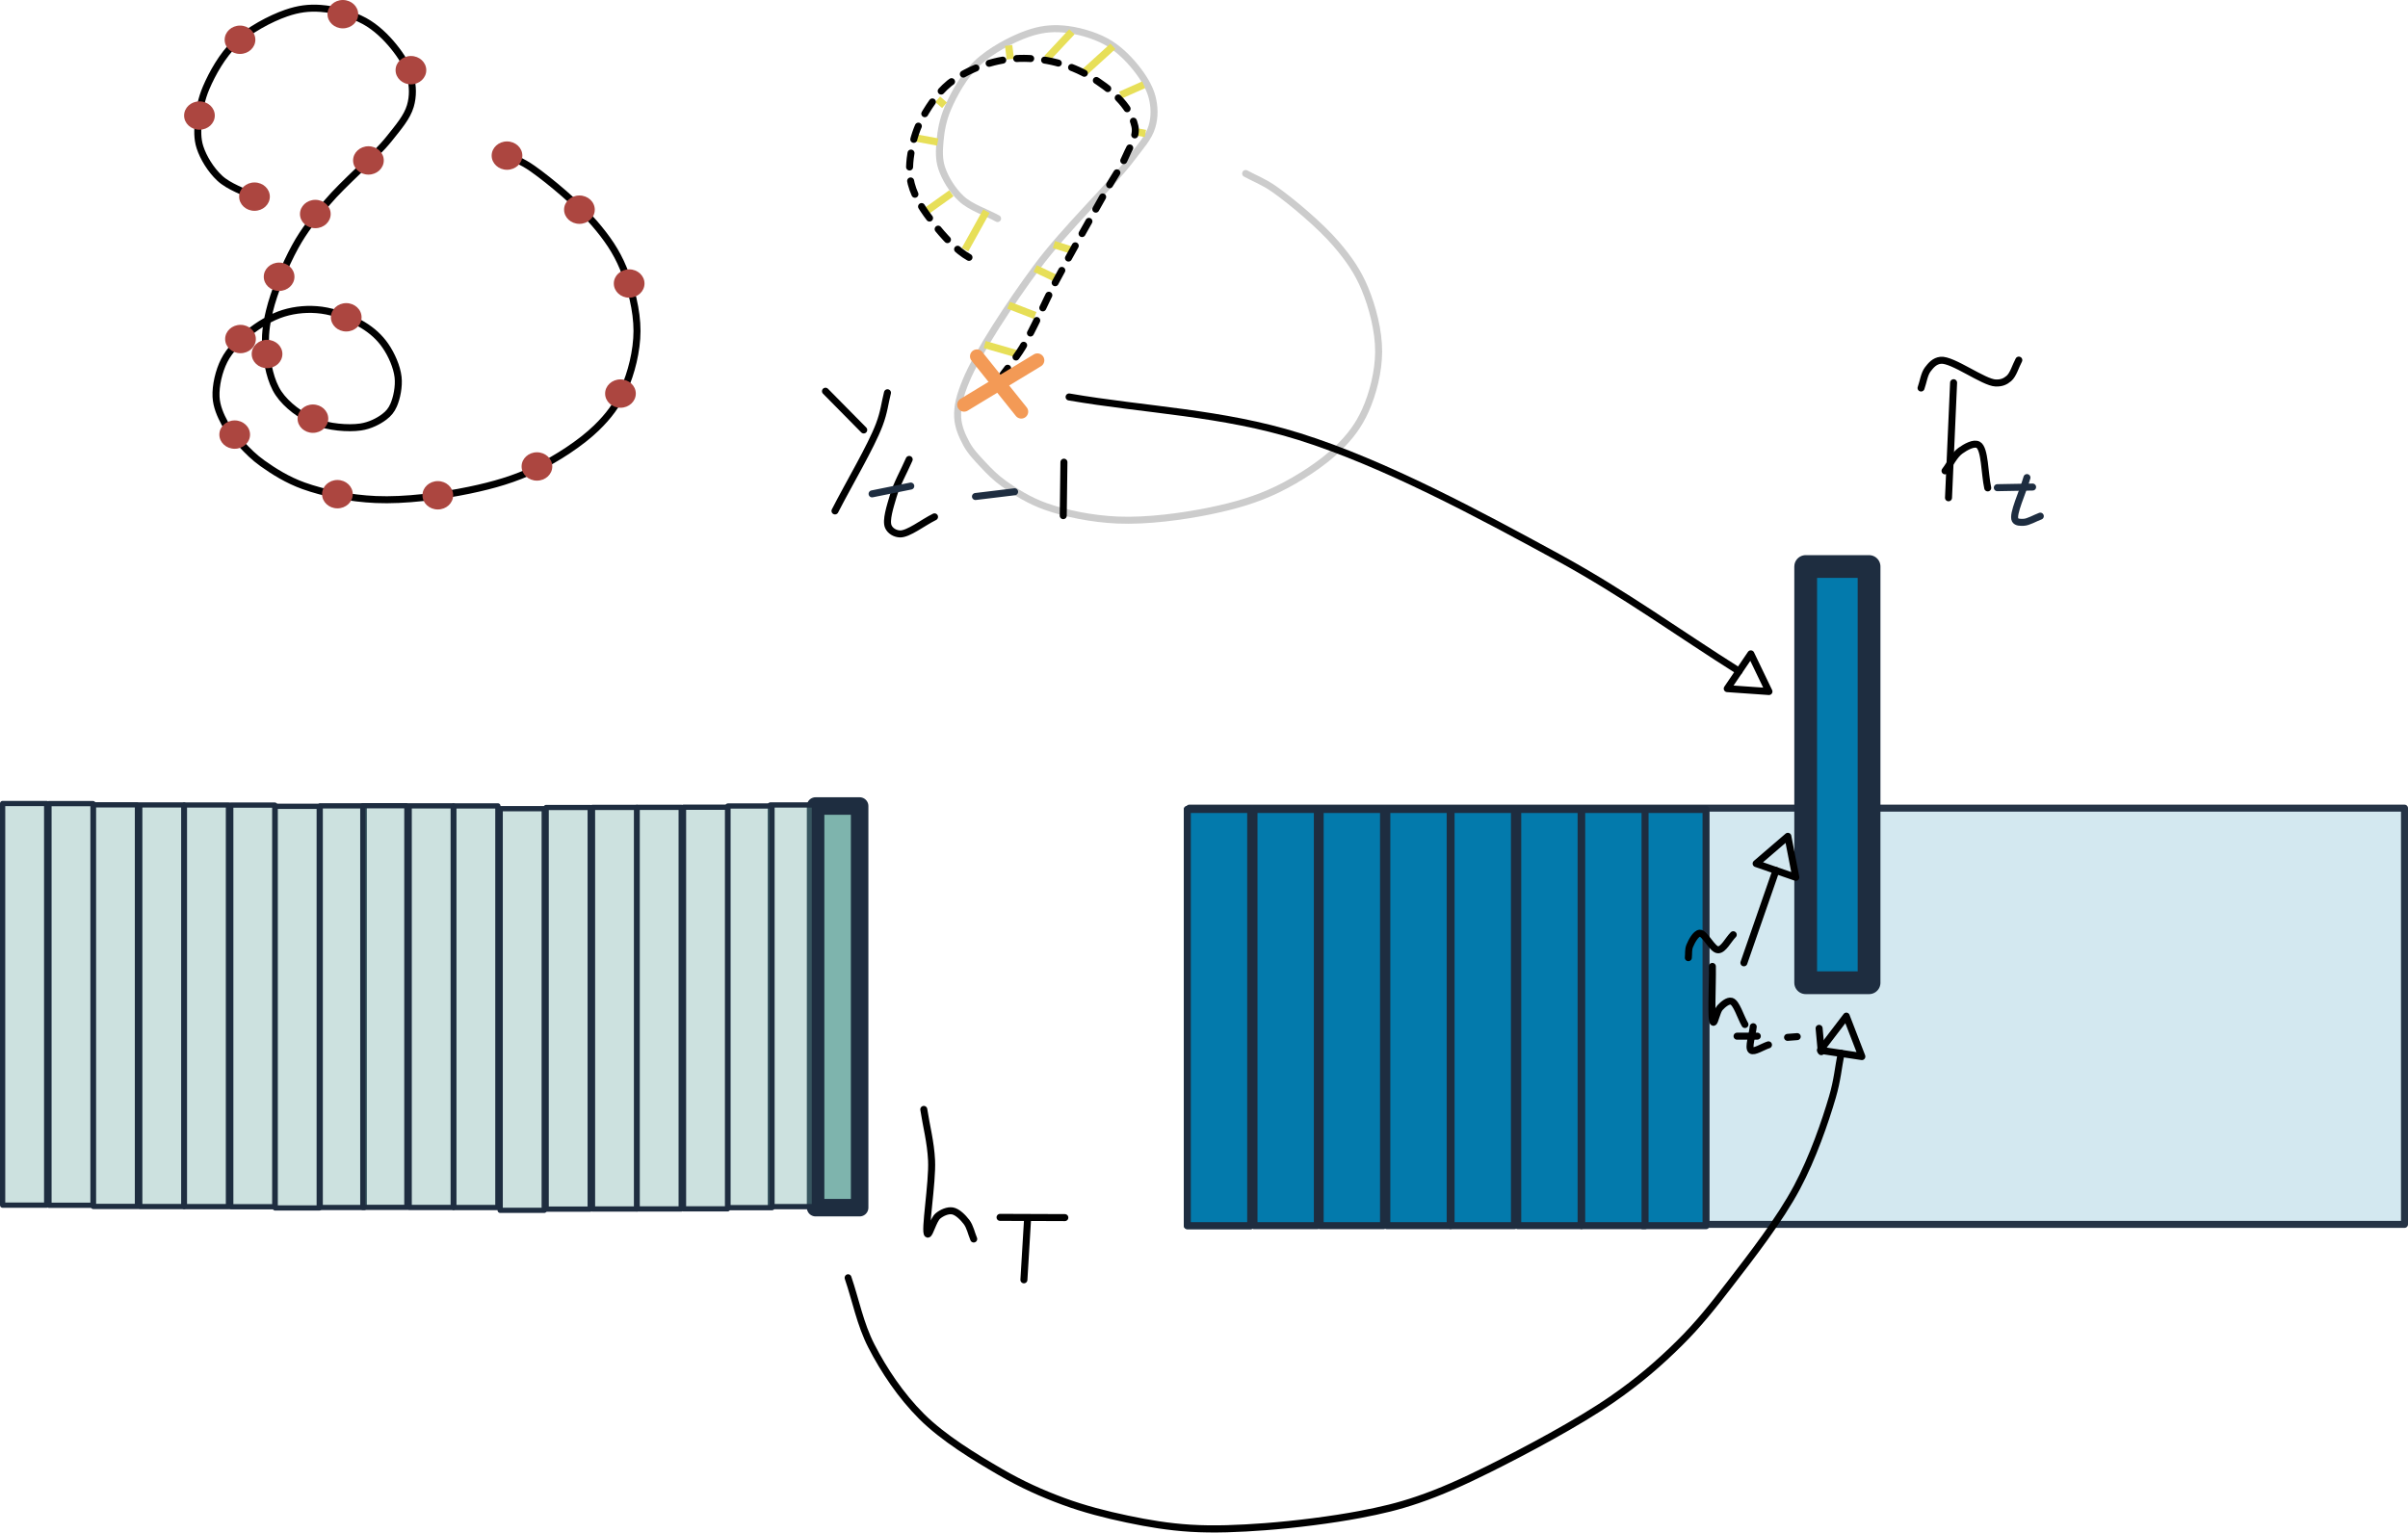 <?xml version="1.0" encoding="UTF-8" standalone="no"?>
<!-- Created with Skedio (http://skedio.shturmsoft.com/) -->

<svg
   xmlns:dc="http://purl.org/dc/elements/1.1/"
   xmlns:cc="http://creativecommons.org/ns#"
   xmlns:rdf="http://www.w3.org/1999/02/22-rdf-syntax-ns#"
   xmlns:svg="http://www.w3.org/2000/svg"
   xmlns="http://www.w3.org/2000/svg"
   xmlns:sodipodi="http://sodipodi.sourceforge.net/DTD/sodipodi-0.dtd"
   xmlns:inkscape="http://www.inkscape.org/namespaces/inkscape"
   version="1.1"
   width="687.394pt"
   height="437.791pt"
   viewBox="0 0 687.394 437.791"
   id="svg7286"
   sodipodi:docname="softattn4_2approx.svg"
   inkscape:version="0.92.2 5c3e80d, 2017-08-06"
   inkscape:export-filename="/Users/krissankaran/Downloads/softattn4_2approx.png"
   inkscape:export-xdpi="100"
   inkscape:export-ydpi="100">
  <defs
     id="defs7290" />
  <sodipodi:namedview
     pagecolor="#ffffff"
     bordercolor="#666666"
     borderopacity="1"
     objecttolerance="10"
     gridtolerance="10"
     guidetolerance="10"
     inkscape:pageopacity="0"
     inkscape:pageshadow="2"
     inkscape:window-width="1488"
     inkscape:window-height="744"
     id="namedview7288"
     showgrid="false"
     inkscape:zoom="3.0737073"
     inkscape:cx="224.5267"
     inkscape:cy="229.84868"
     inkscape:window-x="5"
     inkscape:window-y="80"
     inkscape:window-maximized="0"
     inkscape:current-layer="layer1"
     inkscape:measure-start="0,0"
     inkscape:measure-end="0,0"
     fit-margin-top="0"
     fit-margin-left="0"
     fit-margin-right="0"
     fit-margin-bottom="0" />
  <g
     id="layer1"
     transform="rotate(90,367.577,343.98)">
    <path
       d="m 85.998,426.784 c -1.9,3.459 -3.169,7.678 -5.7,10.379 -2.375,2.535 -5.838,4.646 -8.791,5.601 -2.53,0.818 -4.981,0.679 -7.638,0.448 -2.979,-0.26 -6.121,-0.832 -9.357,-2.215 -4.069,-1.739 -9.26,-4.618 -12.76,-8.277 -3.689,-3.855 -6.989,-10.025 -8.557,-14.561 -1.206,-3.49 -1.593,-6.443 -1.338,-9.906 0.291,-3.944 1.654,-8.898 3.603,-12.458 1.806,-3.298 4.594,-6.147 7.344,-8.369 2.571,-2.078 5.574,-3.988 8.503,-4.745 2.723,-0.704 5.651,-0.796 8.413,0.024 3.186,0.947 5.491,3.142 9.39,6.08 7.443,5.607 20.009,18.852 30.733,26.784 10.4,7.693 24.514,16.969 32.552,20.269 4.229,1.735 7.186,2.49 10.351,2.338 2.748,-0.133 5.32,-1.273 7.599,-2.508 2.223,-1.204 4.072,-2.994 5.947,-4.753 1.936,-1.817 3.711,-3.547 5.465,-6.008 2.25,-3.157 4.763,-7.123 6.414,-11.734 2.069,-5.776 3.594,-13.28 3.917,-20.619 0.366,-8.296 -0.987,-18.616 -2.665,-26.675 -1.448,-6.954 -3.197,-13.013 -6.108,-19.002 -2.975,-6.122 -7.428,-12.917 -11.666,-17.283 -3.392,-3.494 -6.612,-5.897 -10.846,-7.8 -4.811,-2.163 -11.127,-3.772 -16.83,-3.788 -5.885,-0.017 -12.648,1.732 -17.952,3.932 -4.821,2 -8.554,4.584 -12.779,8.203 -5.265,4.51 -12.166,12.716 -15.632,17.649 -2.18,3.102 -2.98,5.454 -4.47,8.18"
       id="path7119"
       inkscape:connector-curvature="0"
       style="opacity:0.2;fill:none;stroke:#000000;stroke-width:2;stroke-linecap:round;stroke-linejoin:round" />
    <path
       style="fill:none;stroke:#e6de56;stroke-width:2.1;stroke-linecap:butt;stroke-linejoin:miter;stroke-opacity:0.984;stroke-miterlimit:4;stroke-dasharray:none"
       d="m 94.892,436.075 -10.98,-6.1 v 0"
       id="path29787"
       inkscape:connector-curvature="0" />
    <path
       style="fill:none;stroke:#e6de56;stroke-width:2.1;stroke-linecap:butt;stroke-linejoin:miter;stroke-opacity:0.984;stroke-miterlimit:4;stroke-dasharray:none"
       d="m 83.668,446.812 -4.88,-6.832"
       id="path29789"
       inkscape:connector-curvature="0" />
    <path
       style="fill:none;stroke:#e6de56;stroke-width:2.1;stroke-linecap:butt;stroke-linejoin:miter;stroke-opacity:0.984;stroke-miterlimit:4;stroke-dasharray:none"
       d="M 62.928,450.472 64.148,443.884"
       id="path29791"
       inkscape:connector-curvature="0" />
    <path
       style="fill:none;stroke:#e6de56;stroke-width:2.1;stroke-linecap:butt;stroke-linejoin:miter;stroke-opacity:0.984;stroke-miterlimit:4;stroke-dasharray:none"
       d="m 51.947,443.884 1.708,-1.952"
       id="path29793"
       inkscape:connector-curvature="0" />
    <path
       style="fill:none;stroke:#e6de56;stroke-width:2.1;stroke-linecap:butt;stroke-linejoin:miter;stroke-opacity:0.984;stroke-miterlimit:4;stroke-dasharray:none"
       d="m 40.479,423.143 -3.904,0.488"
       id="path29795"
       inkscape:connector-curvature="0" />
    <path
       style="fill:none;stroke:#e6de56;stroke-width:2.1;stroke-linecap:butt;stroke-linejoin:miter;stroke-opacity:0.984;stroke-miterlimit:4;stroke-dasharray:none"
       d="m 40.235,412.651 -7.564,-7.076"
       id="path29797"
       inkscape:connector-curvature="0" />
    <path
       style="fill:none;stroke:#e6de56;stroke-width:2.1;stroke-linecap:butt;stroke-linejoin:miter;stroke-opacity:0.984;stroke-miterlimit:4;stroke-dasharray:none"
       d="m 44.139,401.915 -7.32,-8.052"
       id="path29799"
       inkscape:connector-curvature="0" />
    <path
       style="fill:none;stroke:#e6de56;stroke-width:2.1;stroke-linecap:butt;stroke-linejoin:miter;stroke-opacity:0.984;stroke-miterlimit:4;stroke-dasharray:none"
       d="m 50.727,391.666 -2.928,-6.588"
       id="path29801"
       inkscape:connector-curvature="0" />
    <path
       style="fill:none;stroke:#e6de56;stroke-width:2.1;stroke-linecap:butt;stroke-linejoin:miter;stroke-opacity:0.984;stroke-miterlimit:4;stroke-dasharray:none"
       d="m 61.219,387.274 0.488,-2.684"
       id="path29803"
       inkscape:connector-curvature="0" />
    <path
       style="fill:none;stroke:#e6de56;stroke-width:2.1;stroke-linecap:butt;stroke-linejoin:miter;stroke-opacity:0.984;stroke-miterlimit:4;stroke-dasharray:none"
       d="m 95.136,405.331 -1.708,5.368"
       id="path29805"
       inkscape:connector-curvature="0" />
    <path
       style="fill:none;stroke:#e6de56;stroke-width:2.1;stroke-linecap:butt;stroke-linejoin:miter;stroke-opacity:0.984;stroke-miterlimit:4;stroke-dasharray:none"
       d="m 102.944,410.455 -2.684,5.612"
       id="path29807"
       inkscape:connector-curvature="0" />
    <path
       style="fill:none;stroke:#e6de56;stroke-width:2.1;stroke-linecap:butt;stroke-linejoin:miter;stroke-opacity:1;stroke-miterlimit:4;stroke-dasharray:none"
       d="m 113.681,416.067 -2.928,7.564"
       id="path29809"
       inkscape:connector-curvature="0" />
    <path
       style="fill:none;stroke:#e6de56;stroke-width:2.1;stroke-linecap:butt;stroke-linejoin:miter;stroke-opacity:0.984;stroke-miterlimit:4;stroke-dasharray:none"
       d="m 124.661,421.191 -2.684,9.272"
       id="path29811"
       inkscape:connector-curvature="0" />
    <path
       d="M 254.355,372.054 H 373.201 V 25.163 H 254.355 Z"
       id="path7225"
       inkscape:connector-curvature="0"
       style="opacity:1;fill:#037aac;fill-opacity:0.173;stroke:#1e2d40;stroke-width:2;stroke-linecap:round;stroke-linejoin:round;stroke-opacity:0.964" />
    <path
       d="m 80.14,638.493 c -1.9,3.46 -3.169,7.678 -5.7,10.38 -2.375,2.534 -5.838,4.645 -8.791,5.6 -2.53,0.819 -4.98,0.679 -7.638,0.448 -2.979,-0.26 -6.121,-0.832 -9.357,-2.215 -4.069,-1.739 -9.26,-4.618 -12.76,-8.276 -3.689,-3.855 -6.989,-10.025 -8.556,-14.562 -1.207,-3.489 -1.594,-6.443 -1.338,-9.905 0.29,-3.945 1.653,-8.898 3.602,-12.458 1.806,-3.299 4.594,-6.148 7.344,-8.37 2.571,-2.078 5.574,-3.988 8.503,-4.745 2.723,-0.704 5.651,-0.796 8.414,0.025 3.185,0.946 5.901,3.299 9.389,6.079 5.253,4.187 12.532,12.925 18.195,17.689 4.425,3.723 7.771,6.468 12.538,9.095 5.399,2.977 13.029,6.067 18.46,7.371 4.028,0.967 7.163,1.351 10.89,0.998 4.078,-0.385 9.144,-1.291 12.582,-3.617 3.44,-2.327 6.448,-6.45 8.049,-10.345 1.603,-3.898 2.072,-9.447 1.556,-13.036 -0.389,-2.695 -1.664,-5.164 -2.916,-6.805 -0.95,-1.245 -1.876,-2.011 -3.333,-2.653 -2.011,-0.885 -5.309,-1.579 -8.009,-1.27 -2.948,0.336 -6.435,1.882 -8.953,3.625 -2.395,1.657 -4.309,3.762 -5.92,6.423 -1.93,3.187 -3.716,7.892 -4.233,11.798 -0.481,3.642 -0.172,7.414 0.886,10.858 1.093,3.554 3.381,7.226 5.719,10.1 2.207,2.713 4.778,5.296 7.774,6.822 3.035,1.546 7.186,2.491 10.351,2.338 2.748,-0.133 5.32,-1.273 7.599,-2.508 2.223,-1.204 4.072,-2.994 5.947,-4.753 1.936,-1.816 3.712,-3.547 5.465,-6.008 2.25,-3.157 4.763,-7.123 6.414,-11.734 2.07,-5.776 3.594,-13.279 3.917,-20.619 0.366,-8.295 -0.987,-18.616 -2.665,-26.675 -1.448,-6.954 -3.197,-13.013 -6.108,-19.002 -2.975,-6.121 -7.428,-12.917 -11.666,-17.282 -3.392,-3.495 -6.612,-5.898 -10.846,-7.801 -4.811,-2.162 -11.127,-3.772 -16.83,-3.788 -5.885,-0.017 -12.648,1.732 -17.952,3.932 -4.821,2 -8.554,4.584 -12.779,8.204 -5.265,4.509 -12.166,12.715 -15.632,17.649 -2.18,3.102 -2.98,5.453 -4.47,8.18"
       id="path7121"
       inkscape:connector-curvature="0"
       style="fill:none;fill-opacity:0.98;stroke:#000000;stroke-width:2;stroke-linecap:round;stroke-linejoin:round" />
    <circle
       cx="27.484"
       cy="613.818"
       id="ellipse7123"
       r="0.825"
       style="fill:#ac4640;fill-opacity:1;stroke:none;stroke-width:6;stroke-linecap:round;stroke-linejoin:round" />
    <ellipse
       cx="43.573"
       cy="594.714"
       rx="0.65"
       ry="0.703"
       id="ellipse7125"
       style="fill:#ac4640;fill-opacity:1;stroke:none;stroke-width:6;stroke-linecap:round;stroke-linejoin:round" />
    <ellipse
       cx="85.528"
       cy="621.291"
       rx="0.646"
       ry="0.699"
       id="ellipse7127"
       style="fill:#ac4640;fill-opacity:1;stroke:none;stroke-width:6;stroke-linecap:round;stroke-linejoin:round" />
    <ellipse
       cx="68.609"
       cy="605.967"
       rx="0.65"
       ry="0.703"
       id="ellipse7129"
       style="fill:#ac4640;fill-opacity:1;stroke:none;stroke-width:6;stroke-linecap:round;stroke-linejoin:round" />
    <ellipse
       cx="34.996"
       cy="642.854"
       rx="0.734"
       ry="0.794"
       id="ellipse7131"
       style="fill:#ac4640;fill-opacity:1;stroke:none;stroke-width:6;stroke-linecap:round;stroke-linejoin:round" />
    <ellipse
       cx="102.419"
       cy="631.505"
       rx="0.652"
       ry="0.706"
       id="ellipse7133"
       style="fill:#ac4640;fill-opacity:1;stroke:none;stroke-width:6;stroke-linecap:round;stroke-linejoin:round" />
    <ellipse
       cx="125.073"
       cy="635.721"
       rx="0.879"
       ry="0.951"
       id="ellipse7135"
       style="fill:#ac4640;fill-opacity:1;stroke:none;stroke-width:6;stroke-linecap:round;stroke-linejoin:round" />
    <ellipse
       cx="57.672"
       cy="655.644"
       rx="0.796"
       ry="0.861"
       id="ellipse7137"
       style="fill:#ac4640;fill-opacity:1;stroke:none;stroke-width:6;stroke-linecap:round;stroke-linejoin:round" />
    <path
       d="M 253.03,710.807 H 367.715 V 698.233 H 253.03 Z"
       id="path7139"
       inkscape:connector-curvature="0"
       style="opacity:1;fill:#69a79f;fill-opacity:0.339;stroke:#1e2d40;stroke-width:1.5;stroke-linecap:round;stroke-linejoin:round;stroke-opacity:1" />
    <path
       d="M 253.061,697.58 H 367.747 V 685.006 H 253.061 Z"
       id="path7141"
       inkscape:connector-curvature="0"
       style="opacity:1;fill:#69a79f;fill-opacity:0.339;stroke:#1e2d40;stroke-width:1.5;stroke-linecap:round;stroke-linejoin:round;stroke-opacity:1" />
    <path
       d="M 253.403,684.892 H 368.088 V 672.318 H 253.403 Z"
       id="path7143"
       inkscape:connector-curvature="0"
       style="opacity:1;fill:#69a79f;fill-opacity:0.339;stroke:#1e2d40;stroke-width:1.5;stroke-linecap:round;stroke-linejoin:round;stroke-opacity:1" />
    <path
       d="M 253.434,671.665 H 368.12 V 659.091 H 253.434 Z"
       id="path7145"
       inkscape:connector-curvature="0"
       style="opacity:1;fill:#69a79f;fill-opacity:0.339;stroke:#1e2d40;stroke-width:1.5;stroke-linecap:round;stroke-linejoin:round;stroke-opacity:1" />
    <path
       d="M 253.454,658.915 H 368.139 V 646.342 H 253.454 Z"
       id="path7147"
       inkscape:connector-curvature="0"
       style="opacity:1;fill:#69a79f;fill-opacity:0.339;stroke:#1e2d40;stroke-width:1.5;stroke-linecap:round;stroke-linejoin:round;stroke-opacity:1" />
    <path
       d="M 253.485,645.688 H 368.17 V 633.115 H 253.485 Z"
       id="path7149"
       inkscape:connector-curvature="0"
       style="opacity:1;fill:#69a79f;fill-opacity:0.339;stroke:#1e2d40;stroke-width:1.5;stroke-linecap:round;stroke-linejoin:round;stroke-opacity:1" />
    <path
       d="M 253.827,633 H 368.512 V 620.427 H 253.827 Z"
       id="path7151"
       inkscape:connector-curvature="0"
       style="opacity:1;fill:#69a79f;fill-opacity:0.339;stroke:#1e2d40;stroke-width:1.5;stroke-linecap:round;stroke-linejoin:round;stroke-opacity:1" />
    <ellipse
       cx="144.33"
       cy="622.207"
       rx="0.879"
       ry="0.951"
       id="ellipse7153"
       style="fill:#ac4640;fill-opacity:1;stroke:none;stroke-width:6;stroke-linecap:round;stroke-linejoin:round" />
    <ellipse
       cx="120.022"
       cy="642.699"
       rx="0.879"
       ry="0.951"
       id="ellipse7155"
       style="fill:#ac4640;fill-opacity:1;stroke:none;stroke-width:6;stroke-linecap:round;stroke-linejoin:round" />
    <ellipse
       cx="114.65"
       cy="612.211"
       rx="0.879"
       ry="0.951"
       id="ellipse7157"
       style="fill:#ac4640;fill-opacity:1;stroke:none;stroke-width:6;stroke-linecap:round;stroke-linejoin:round" />
    <ellipse
       cx="147.625"
       cy="643.913"
       rx="0.879"
       ry="0.951"
       id="ellipse7159"
       style="fill:#ac4640;fill-opacity:1;stroke:none;stroke-width:6;stroke-linecap:round;stroke-linejoin:round" />
    <ellipse
       cx="157.019"
       cy="557.175"
       rx="0.879"
       ry="0.951"
       id="ellipse7165"
       style="fill:#ac4640;fill-opacity:1;stroke:none;stroke-width:6;stroke-linecap:round;stroke-linejoin:round" />
    <ellipse
       cx="137.433"
       cy="535.262"
       rx="0.879"
       ry="0.951"
       id="ellipse7167"
       style="fill:#ac4640;fill-opacity:1;stroke:none;stroke-width:6;stroke-linecap:round;stroke-linejoin:round" />
    <ellipse
       cx="104.709"
       cy="532.032"
       rx="0.879"
       ry="0.951"
       id="ellipse7169"
       style="fill:#ac4640;fill-opacity:1;stroke:none;stroke-width:6;stroke-linecap:round;stroke-linejoin:round" />
    <ellipse
       cx="67.626"
       cy="566.725"
       rx="0.879"
       ry="0.951"
       id="ellipse7171"
       style="fill:#ac4640;fill-opacity:1;stroke:none;stroke-width:6;stroke-linecap:round;stroke-linejoin:round" />
    <ellipse
       cx="82.872"
       cy="546.508"
       rx="0.879"
       ry="0.951"
       id="ellipse7173"
       style="fill:#ac4640;fill-opacity:1;stroke:none;stroke-width:6;stroke-linecap:round;stroke-linejoin:round" />
    <ellipse
       cx="79.744"
       cy="638.909"
       rx="4.049"
       ry="4.381"
       id="ellipse7175"
       style="fill:#ac4640;fill-opacity:1;stroke:none;stroke-width:6;stroke-linecap:round;stroke-linejoin:round" />
    <path
       d="M 253.699,620.15 H 368.385 V 607.577 H 253.699 Z"
       id="path7177"
       inkscape:connector-curvature="0"
       style="opacity:1;fill:#69a79f;fill-opacity:0.339;stroke:#1e2d40;stroke-width:1.5;stroke-linecap:round;stroke-linejoin:round;stroke-opacity:1" />
    <path
       d="M 253.663,607.981 H 368.348 V 595.407 H 253.663 Z"
       id="path7179"
       inkscape:connector-curvature="0"
       style="opacity:1;fill:#69a79f;fill-opacity:0.339;stroke:#1e2d40;stroke-width:1.5;stroke-linecap:round;stroke-linejoin:round;stroke-opacity:1" />
    <path
       d="M 253.694,594.754 H 368.38 V 582.18 H 253.694 Z"
       id="path7181"
       inkscape:connector-curvature="0"
       style="opacity:1;fill:#69a79f;fill-opacity:0.339;stroke:#1e2d40;stroke-width:1.5;stroke-linecap:round;stroke-linejoin:round;stroke-opacity:1" />
    <path
       d="M 253.713,582.004 H 368.399 V 569.431 H 253.713 Z"
       id="path7183"
       inkscape:connector-curvature="0"
       style="opacity:1;fill:#69a79f;fill-opacity:0.339;stroke:#1e2d40;stroke-width:1.5;stroke-linecap:round;stroke-linejoin:round;stroke-opacity:1" />
    <path
       d="M 253.745,466.163 H 368.43 v 12.573 H 253.745 Z"
       id="path7185"
       inkscape:connector-curvature="0"
       style="opacity:1;fill:#69a79f;fill-opacity:0.859;stroke:#1e2d40;stroke-width:5;stroke-linecap:round;stroke-linejoin:round;stroke-opacity:1" />
    <path
       d="m 253.447,479.079 h 114.685 v 12.574 H 253.447 Z"
       id="path7187"
       inkscape:connector-curvature="0"
       style="opacity:1;fill:#69a79f;fill-opacity:0.339;stroke:#1e2d40;stroke-width:1.5;stroke-linecap:round;stroke-linejoin:round;stroke-opacity:1" />
    <path
       d="m 253.743,491.182 h 114.686 v 12.574 H 253.743 Z"
       id="path7189"
       inkscape:connector-curvature="0"
       style="opacity:1;fill:#69a79f;fill-opacity:0.339;stroke:#1e2d40;stroke-width:1.5;stroke-linecap:round;stroke-linejoin:round;stroke-opacity:1" />
    <path
       d="M 254.085,503.87 H 368.77 v 12.573 H 254.085 Z"
       id="path7191"
       inkscape:connector-curvature="0"
       style="opacity:1;fill:#69a79f;fill-opacity:0.339;stroke:#1e2d40;stroke-width:1.5;stroke-linecap:round;stroke-linejoin:round;stroke-opacity:1" />
    <path
       d="M 254.116,517.097 H 368.802 V 529.67 H 254.116 Z"
       id="path7193"
       inkscape:connector-curvature="0"
       style="opacity:1;fill:#69a79f;fill-opacity:0.339;stroke:#1e2d40;stroke-width:1.5;stroke-linecap:round;stroke-linejoin:round;stroke-opacity:1" />
    <path
       d="M 254.136,529.846 H 368.821 V 542.42 H 254.136 Z"
       id="path7195"
       inkscape:connector-curvature="0"
       style="opacity:1;fill:#69a79f;fill-opacity:0.339;stroke:#1e2d40;stroke-width:1.5;stroke-linecap:round;stroke-linejoin:round;stroke-opacity:1" />
    <path
       d="m 254.167,543.074 h 114.685 v 12.573 H 254.167 Z"
       id="path7197"
       inkscape:connector-curvature="0"
       style="opacity:1;fill:#69a79f;fill-opacity:0.339;stroke:#1e2d40;stroke-width:1.5;stroke-linecap:round;stroke-linejoin:round;stroke-opacity:1" />
    <path
       d="M 254.504,556.204 H 369.19 v 12.573 H 254.504 Z"
       id="path7199"
       inkscape:connector-curvature="0"
       style="opacity:1;fill:#69a79f;fill-opacity:0.339;stroke:#1e2d40;stroke-width:1.5;stroke-linecap:round;stroke-linejoin:round;stroke-opacity:1" />
    <path
       d="M 254.727,372.62 H 373.573 V 354.531 H 254.727 Z"
       id="path7207"
       inkscape:connector-curvature="0"
       style="fill:none;stroke:#1e2d40;stroke-width:2;stroke-linecap:round;stroke-linejoin:round;stroke-opacity:1" />
    <path
       d="m 185.362,178.01 h 118.846 v 18.089 H 185.362 Z"
       id="path7209"
       inkscape:connector-curvature="0"
       style="fill:#037aac;fill-opacity:1;stroke:#1e2d40;stroke-width:6.5;stroke-linecap:round;stroke-linejoin:round;stroke-opacity:1" />
    <path
       d="m 254.726,224.545 h 118.847 v 18.089 h -118.847 z"
       id="path7211"
       inkscape:connector-curvature="0"
       style="fill:#037aac;fill-opacity:1;stroke:#1e2d40;stroke-width:2;stroke-linecap:round;stroke-linejoin:round;stroke-opacity:1" />
    <path
       d="m 254.727,241.957 h 118.846 v 18.09 h -118.846 z"
       id="path7213"
       inkscape:connector-curvature="0"
       style="fill:#037aac;fill-opacity:1;stroke:#1e2d40;stroke-width:2;stroke-linecap:round;stroke-linejoin:round;stroke-opacity:1" />
    <path
       d="m 254.727,260.211 h 118.846 v 18.088 h -118.846 z"
       id="path7215"
       inkscape:connector-curvature="0"
       style="fill:#037aac;fill-opacity:1;stroke:#1e2d40;stroke-width:2;stroke-linecap:round;stroke-linejoin:round;stroke-opacity:1" />
    <path
       d="m 254.727,279.24 h 118.846 v 18.089 h -118.846 z"
       id="path7217"
       inkscape:connector-curvature="0"
       style="fill:#037aac;fill-opacity:1;stroke:#1e2d40;stroke-width:2;stroke-linecap:round;stroke-linejoin:round;stroke-opacity:1" />
    <path
       d="m 254.726,297.582 h 118.847 v 18.089 h -118.847 z"
       id="path7219"
       inkscape:connector-curvature="0"
       style="fill:#037aac;fill-opacity:1;stroke:#1e2d40;stroke-width:2;stroke-linecap:round;stroke-linejoin:round;stroke-opacity:1" />
    <path
       d="m 254.727,316.612 h 118.846 v 18.089 h -118.846 z"
       id="path7221"
       inkscape:connector-curvature="0"
       style="fill:#037aac;fill-opacity:1;stroke:#1e2d40;stroke-width:2;stroke-linecap:round;stroke-linejoin:round;stroke-opacity:1" />
    <path
       d="m 254.727,335.502 h 118.846 v 18.089 h -118.846 z"
       id="path7223"
       inkscape:connector-curvature="0"
       style="fill:#037aac;fill-opacity:1;stroke:#1e2d40;stroke-width:2;stroke-linecap:round;stroke-linejoin:round;stroke-opacity:1" />
    <g
       id="g7231"
       style="fill:none;stroke:#000000;stroke-width:2;stroke-linecap:round;stroke-linejoin:round">
      <path
         d="m 136.947,406.371 c 3.769,-21.894 4.401,-43.623 11.308,-65.682 7.63,-24.366 22.343,-51.624 34.375,-73.701 10.445,-19.163 21.754,-34.574 32.631,-51.86"
         id="path7227"
         inkscape:connector-curvature="0" />
      <path
         d="m 221.056,206.588 -10.76,5.171 9.93,6.737 z"
         id="path7229"
         inkscape:connector-curvature="0"
         style="stroke-dasharray:none" />
    </g>
    <g
       id="g7237"
       style="fill:none;stroke:#000000;stroke-width:2;stroke-linecap:round;stroke-linejoin:round">
      <path
         d="m 298.516,213.738 c -8.789,-3.053 -17.579,-6.106 -26.368,-9.159"
         id="path7233"
         inkscape:connector-curvature="0" />
      <path
         d="m 262.399,201.193 7.78,9.054 3.938,-11.336 z"
         id="path7235"
         inkscape:connector-curvature="0"
         style="stroke-dasharray:none" />
    </g>
    <path
       d="m 135.303,475.912 c 3.687,-3.638 7.373,-7.276 11.059,-10.914"
       id="path7239"
       inkscape:connector-curvature="0"
       style="fill:none;stroke:#000000;stroke-width:2;stroke-linecap:round;stroke-linejoin:round" />
    <path
       d="m 135.743,458.217 c 3.045,0.781 5.447,0.942 9.134,2.342 6.316,2.397 16.405,8.427 24.608,12.64"
       id="path7241"
       inkscape:connector-curvature="0"
       style="fill:none;stroke:#000000;stroke-width:2;stroke-linecap:round;stroke-linejoin:round" />
    <path
       d="m 154.782,452.017 c 3.479,1.516 7.046,3.558 10.437,4.548 2.996,0.875 6.992,2.203 8.781,1.392 1.178,-0.534 1.98,-1.852 2.054,-3.259 0.126,-2.384 -3.248,-6.609 -4.873,-9.913"
       id="path7243"
       inkscape:connector-curvature="0"
       style="fill:none;stroke:#000000;stroke-width:2;stroke-linecap:round;stroke-linejoin:round" />
    <path
       d="m 164.615,462.608 c -0.743,-3.681 -1.487,-7.362 -2.23,-11.043"
       id="path7245"
       inkscape:connector-curvature="0"
       style="fill:none;stroke:#1e2d40;stroke-width:2;stroke-linecap:round;stroke-linejoin:round;stroke-opacity:1" />
    <path
       d="m 165.369,433.096 c -0.45,-3.724 -0.9,-7.448 -1.351,-11.172"
       id="path7247"
       inkscape:connector-curvature="0"
       style="fill:none;stroke:#1e2d40;stroke-width:2;stroke-linecap:round;stroke-linejoin:round;stroke-opacity:1" />
    <path
       d="m 155.567,407.845 c 5.09,0.065 10.179,0.13 15.269,0.194"
       id="path7249"
       inkscape:connector-curvature="0"
       style="fill:none;stroke:#000000;stroke-width:2;stroke-linecap:round;stroke-linejoin:round" />
    <path
       d="m 132.877,153.879 c 10.952,0.484 21.904,0.967 32.856,1.451"
       id="path7251"
       inkscape:connector-curvature="0"
       style="fill:none;stroke:#000000;stroke-width:2;stroke-linecap:round;stroke-linejoin:round" />
    <path
       d="m 158.048,156.325 c -1.922,-1.471 -4.531,-2.672 -5.766,-4.413 -1.059,-1.492 -2.379,-3.816 -1.662,-5.071 1.1,-1.928 8.193,-1.804 12.289,-2.705"
       id="path7253"
       inkscape:connector-curvature="0"
       style="fill:none;stroke:#000000;stroke-width:2;stroke-linecap:round;stroke-linejoin:round" />
    <path
       d="m 159.965,132.942 c 4.036,1.119 10.523,4.264 12.11,3.358 0.712,-0.407 0.701,-1.503 0.657,-2.443 -0.061,-1.327 -1.17,-3.153 -1.755,-4.73"
       id="path7255"
       inkscape:connector-curvature="0"
       style="fill:none;stroke:#1e2d40;stroke-width:2;stroke-linecap:round;stroke-linejoin:round;stroke-opacity:1" />
    <path
       d="m 162.849,141.399 c -0.061,-3.358 -0.121,-6.716 -0.182,-10.074"
       id="path7257"
       inkscape:connector-curvature="0"
       style="fill:none;stroke:#1e2d40;stroke-width:2;stroke-linecap:round;stroke-linejoin:round;stroke-opacity:1" />
    <path
       d="m 134.389,163.166 c -1.772,-0.639 -3.969,-0.891 -5.318,-1.917 -1.203,-0.916 -2.403,-1.947 -2.598,-3.67 -0.379,-3.353 6.382,-12.281 6.484,-15.732 0.049,-1.664 -0.413,-2.708 -1.289,-3.741 -1.076,-1.27 -3.497,-1.895 -5.246,-2.843"
       id="path7259"
       inkscape:connector-curvature="0"
       style="fill:none;stroke:#000000;stroke-width:2;stroke-linecap:round;stroke-linejoin:round" />
    <path
       d="m 299.544,222.738 c 5.32,-0.097 15.796,0.507 15.96,-0.29 0.088,-0.427 -3.147,-0.953 -4.164,-1.881 -0.921,-0.84 -2.123,-2.25 -1.851,-3.26 0.391,-1.445 4.429,-2.576 6.643,-3.865"
       id="path7261"
       inkscape:connector-curvature="0"
       style="fill:none;stroke:#000000;stroke-width:2;stroke-linecap:round;stroke-linejoin:round" />
    <path
       d="m 316.767,211.079 c 2.239,0.197 5.985,1.501 6.718,0.59 0.643,-0.798 -1.028,-3.298 -1.543,-4.947"
       id="path7263"
       inkscape:connector-curvature="0"
       style="fill:none;stroke:#000000;stroke-width:2;stroke-linecap:round;stroke-linejoin:round;stroke-opacity:1" />
    <path
       d="m 319.469,215.691 c -0.005,-1.927 -0.01,-3.855 -0.016,-5.782"
       id="path7265"
       inkscape:connector-curvature="0"
       style="fill:none;stroke:#000000;stroke-width:2;stroke-linecap:round;stroke-linejoin:round;stroke-opacity:1" />
    <path
       d="m 319.805,201.275 c -0.071,-0.92 -0.141,-1.84 -0.212,-2.759"
       id="path7267"
       inkscape:connector-curvature="0"
       style="fill:none;stroke:#000000;stroke-width:2;stroke-linecap:round;stroke-linejoin:round" />
    <path
       d="m 317.226,192.27 c 2.22,-0.206 4.44,-0.412 6.66,-0.617"
       id="path7269"
       inkscape:connector-curvature="0"
       style="fill:none;stroke:#000000;stroke-width:2;stroke-linecap:round;stroke-linejoin:round" />
    <path
       d="m 297.052,229.599 c -1.123,-0.132 -2.288,0.054 -3.371,-0.395 -1.262,-0.523 -3.522,-1.704 -3.62,-2.866 -0.12,-1.438 4.788,-3.616 4.744,-5.262 -0.04,-1.525 -2.871,-2.864 -4.307,-4.296"
       id="path7271"
       inkscape:connector-curvature="0"
       style="fill:none;stroke:#000000;stroke-width:2;stroke-linecap:round;stroke-linejoin:round" />
    <g
       id="g7277"
       style="fill:none;stroke:#000000;stroke-width:1.961;stroke-linecap:round;stroke-linejoin:round"
       transform="matrix(1.04,0,0,1,-20.176,-1.5)">
      <path
         d="m 392.925,470.963 c 6.233,-2.216 12.648,-3.423 18.699,-6.647 6.662,-3.55 13.683,-8.436 19.324,-14.313 6.001,-6.252 11.238,-15.257 15.287,-22.511 3.446,-6.173 5.897,-11.874 8.063,-17.977 2.121,-5.975 3.629,-12.14 4.864,-18.242 1.212,-5.993 2.143,-11.764 2.516,-18.041 0.404,-6.786 0.115,-13.776 -0.423,-21.283 -0.609,-8.501 -1.903,-19.203 -3.352,-27.088 -1.145,-6.23 -2.179,-10.827 -4.057,-16.548 -2.132,-6.498 -4.804,-12.707 -8.429,-20.287 -4.894,-10.234 -12.667,-25.441 -19.141,-35.171 -5.078,-7.632 -9.94,-13.47 -15.408,-19.215 -5.145,-5.407 -10.079,-9.476 -16.317,-14.469 -7.634,-6.111 -17.506,-14.121 -26.491,-19.098 -8.133,-4.506 -17.922,-8.017 -24.778,-10.105 -4.635,-1.413 -7.987,-1.655 -11.98,-2.482"
         id="path7273"
         inkscape:connector-curvature="0"
         style="stroke-width:1.961" />
      <path
         d="m 321.09,186 9.348,7.424 1.728,-11.875 z"
         id="path7275"
         inkscape:connector-curvature="0"
         style="stroke-width:1.961;stroke-dasharray:none" />
    </g>
    <path
       d="m 340.376,447.849 c 4.851,-0.739 9.241,-1.955 14.554,-2.218 6.359,-0.316 20.751,2.166 21.06,1.1 0.164,-0.567 -4.082,-1.6 -5.184,-2.912 -0.945,-1.126 -1.669,-2.82 -1.452,-4.132 0.235,-1.421 1.844,-3.022 3.168,-4.034 1.343,-1.027 3.239,-1.37 4.858,-2.056"
       id="path7279"
       inkscape:connector-curvature="0"
       style="fill:none;stroke:#000000;stroke-width:2;stroke-linecap:round;stroke-linejoin:round" />
    <path
       d="m 371.577,418.219 c 5.819,0.35 11.638,0.699 17.458,1.049"
       id="path7281"
       inkscape:connector-curvature="0"
       style="fill:none;stroke:#000000;stroke-width:2;stroke-linecap:round;stroke-linejoin:round" />
    <path
       d="m 371.204,426.079 c 0.023,-6.164 0.046,-12.327 0.069,-18.491"
       id="path7283"
       inkscape:connector-curvature="0"
       style="fill:none;stroke:#000000;stroke-width:2;stroke-linecap:round;stroke-linejoin:round" />
    <ellipse
       style="fill:#ac4640;fill-opacity:1;stroke:none;stroke-width:6;stroke-linecap:round;stroke-linejoin:round"
       id="ellipse7837"
       ry="4.381"
       rx="4.049"
       cy="654.621"
       cx="56.589" />
    <ellipse
       cx="34.951"
       cy="643.044"
       rx="4.049"
       ry="4.381"
       id="ellipse7839"
       style="fill:#ac4640;fill-opacity:1;stroke:none;stroke-width:6;stroke-linecap:round;stroke-linejoin:round" />
    <ellipse
       style="fill:#ac4640;fill-opacity:1;stroke:none;stroke-width:6;stroke-linecap:round;stroke-linejoin:round"
       id="ellipse7841"
       ry="4.381"
       rx="4.049"
       cy="613.687"
       cx="27.646" />
    <ellipse
       cx="43.634"
       cy="594.253"
       rx="4.049"
       ry="4.381"
       id="ellipse7843"
       style="fill:#ac4640;fill-opacity:1;stroke:none;stroke-width:6;stroke-linecap:round;stroke-linejoin:round" />
    <ellipse
       style="fill:#ac4640;fill-opacity:1;stroke:none;stroke-width:6;stroke-linecap:round;stroke-linejoin:round"
       id="ellipse7845"
       ry="4.381"
       rx="4.049"
       cy="606.382"
       cx="69.407" />
    <ellipse
       cx="84.706"
       cy="621.543"
       rx="4.049"
       ry="4.381"
       id="ellipse7847"
       style="fill:#ac4640;fill-opacity:1;stroke:none;stroke-width:6;stroke-linecap:round;stroke-linejoin:round" />
    <ellipse
       style="fill:#ac4640;fill-opacity:1;stroke:none;stroke-width:6;stroke-linecap:round;stroke-linejoin:round"
       id="ellipse7849"
       ry="4.381"
       rx="4.049"
       cy="631.88"
       cx="102.623" />
    <ellipse
       cx="114.2"
       cy="612.722"
       rx="4.049"
       ry="4.381"
       id="ellipse7851"
       style="fill:#ac4640;fill-opacity:1;stroke:none;stroke-width:6;stroke-linecap:round;stroke-linejoin:round" />
    <ellipse
       style="fill:#ac4640;fill-opacity:1;stroke:none;stroke-width:6;stroke-linecap:round;stroke-linejoin:round"
       id="ellipse7853"
       ry="4.381"
       rx="4.049"
       cy="622.232"
       cx="143.144" />
    <ellipse
       cx="124.675"
       cy="635.325"
       rx="4.049"
       ry="4.381"
       id="ellipse7855"
       style="fill:#ac4640;fill-opacity:1;stroke:none;stroke-width:6;stroke-linecap:round;stroke-linejoin:round" />
    <ellipse
       style="fill:#ac4640;fill-opacity:1;stroke:none;stroke-width:6;stroke-linecap:round;stroke-linejoin:round"
       id="ellipse7857"
       ry="4.381"
       rx="4.049"
       cy="642.906"
       cx="120.403" />
    <ellipse
       cx="147.692"
       cy="644.56"
       rx="4.049"
       ry="4.381"
       id="ellipse7859"
       style="fill:#ac4640;fill-opacity:1;stroke:none;stroke-width:6;stroke-linecap:round;stroke-linejoin:round" />
    <ellipse
       style="fill:#ac4640;fill-opacity:1;stroke:none;stroke-width:6;stroke-linecap:round;stroke-linejoin:round;stroke-opacity:1"
       id="ellipse7861"
       ry="4.381"
       rx="4.049"
       cy="615.237"
       cx="164.703" />
    <ellipse
       cx="165.022"
       cy="586.578"
       rx="4.049"
       ry="4.381"
       id="ellipse7863"
       style="fill:#ac4640;fill-opacity:1;stroke:none;stroke-width:6;stroke-linecap:round;stroke-linejoin:round;stroke-opacity:1" />
    <ellipse
       style="fill:#ac4640;fill-opacity:1;stroke:none;stroke-width:6;stroke-linecap:round;stroke-linejoin:round"
       id="ellipse7865"
       ry="4.381"
       rx="4.049"
       cy="558.281"
       cx="156.789" />
    <ellipse
       cx="135.977"
       cy="534.437"
       rx="4.049"
       ry="4.381"
       id="ellipse7867"
       style="fill:#ac4640;fill-opacity:1;stroke:none;stroke-width:6;stroke-linecap:round;stroke-linejoin:round" />
    <ellipse
       style="fill:#ac4640;fill-opacity:1;stroke:none;stroke-width:6;stroke-linecap:round;stroke-linejoin:round"
       id="ellipse7869"
       ry="4.381"
       rx="4.049"
       cy="531.956"
       cx="104.553" />
    <ellipse
       cx="83.465"
       cy="546.152"
       rx="4.049"
       ry="4.381"
       id="ellipse7871"
       style="fill:#ac4640;fill-opacity:1;stroke:none;stroke-width:6;stroke-linecap:round;stroke-linejoin:round" />
    <ellipse
       style="fill:#ac4640;fill-opacity:1;stroke:none;stroke-width:6;stroke-linecap:round;stroke-linejoin:round"
       id="ellipse7873"
       ry="4.381"
       rx="4.049"
       cy="566.826"
       cx="68.029" />
    <path
       style="fill:#037aac;fill-opacity:1;stroke:#1e2d40;stroke-width:2;stroke-linecap:round;stroke-linejoin:round;stroke-opacity:1"
       inkscape:connector-curvature="0"
       id="path7963"
       d="M 254.727,354.531 H 373.573 V 372.62 H 254.727 Z" />
    <path
       style="fill:none;stroke:#000000;stroke-width:2;stroke-linecap:round;stroke-linejoin:round;stroke-miterlimit:4;stroke-dasharray:4,4;stroke-dashoffset:0"
       inkscape:connector-curvature="0"
       id="path29785"
       d="m 97.087,434.945 c -1.9,3.46 -6.014,7.264 -9.711,10.129 -3.415,2.647 -7.114,5.27 -11.297,6.353 -3.112,0.806 -6.474,0.485 -9.643,-0.053 -3.252,-0.553 -6.486,-1.594 -9.357,-3.218 -4.074,-2.305 -8.137,-5.149 -10.756,-9.029 -3.642,-5.397 -5.849,-12.064 -6.049,-18.571 -0.216,-7.007 1.625,-14.372 5.272,-20.359 3.28,-5.384 7.94,-11.244 14.093,-12.613 2.859,-0.636 5.72,1.379 8.413,2.531 3.309,1.415 6.251,3.567 9.39,5.328 8.888,4.986 17.734,10.053 26.738,14.827 6.16,3.266 12.697,5.836 18.66,9.448 3.356,2.033 6.468,4.813 9.577,6.844"
       sodipodi:nodetypes="caaaaaaaaaaaac" />
    <path
       d="M 125.34,432.685 141.145,420.02"
       id="path7203"
       inkscape:connector-curvature="0"
       style="fill:none;stroke:#f39a56;stroke-width:3.95;stroke-linecap:round;stroke-linejoin:round;stroke-miterlimit:4;stroke-dasharray:none;stroke-opacity:1" />
    <path
       d="M 139.169,436.349 126.481,415.416"
       id="path7205"
       inkscape:connector-curvature="0"
       style="fill:none;stroke:#f39a56;stroke-width:3.95;stroke-linecap:round;stroke-linejoin:round;stroke-miterlimit:4;stroke-dasharray:none;stroke-opacity:1" />
  </g>
</svg>
